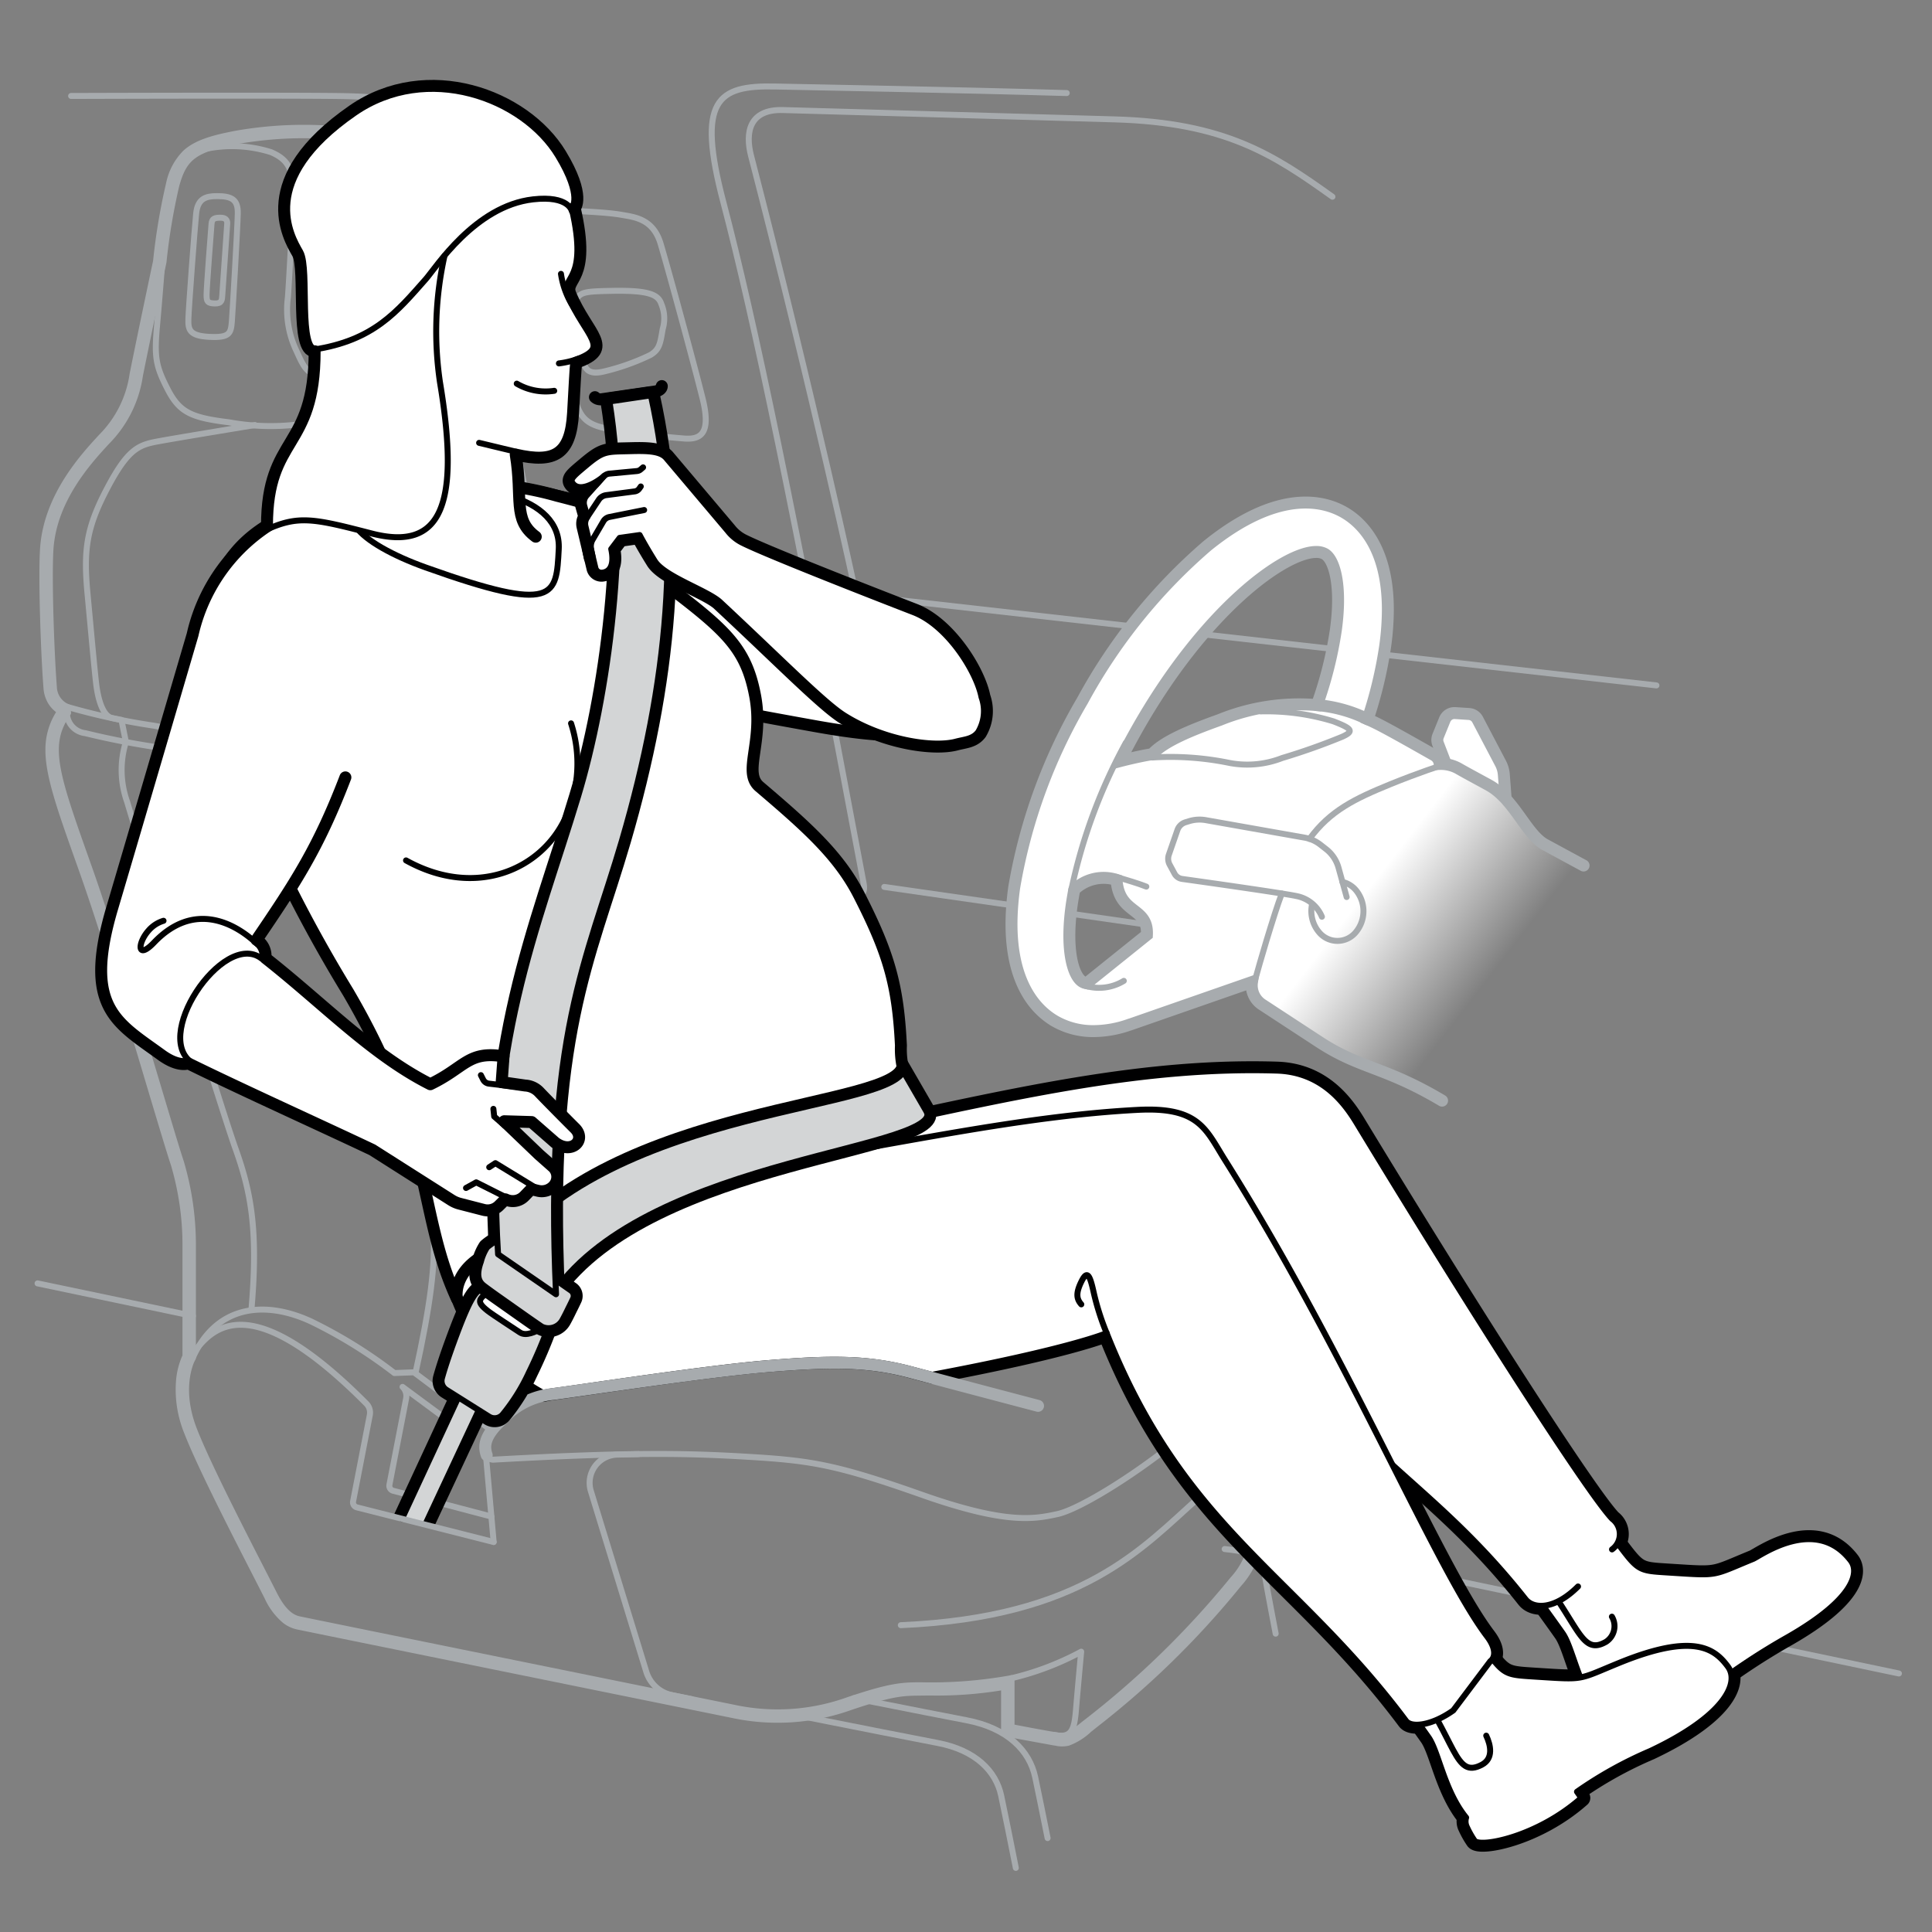 <svg xmlns="http://www.w3.org/2000/svg" xmlns:xlink="http://www.w3.org/1999/xlink" width="161.749" height="161.749" viewBox="0 0 161.749 161.749"><rect x="0" y="0" width="161.749" height="161.749" fill="#808080" stroke="none"/><defs><linearGradient id="linear-gradient" x1="124.2" y1="82.504" x2="114.221" y2="74.817" gradientUnits="userSpaceOnUse"><stop offset="0" stop-color="#fff" stop-opacity="0"/><stop offset="1" stop-color="#fff"/></linearGradient></defs><g id="below"><path d="M138.68,57.383l-67-7.547s-3.558-16.55-8.8-36.789c-.509-1.965-.147-3.914,2.664-3.834l27.749.781c9.291.262,13.344,2.966,18.26,6.477" style="fill:none;stroke:#a7abae;stroke-linecap:round;stroke-linejoin:round;stroke-width:0.5px"/><path d="M5.954,8.033c6.063-.018,18.98-.049,22.642.01,4.838.078,5.853.625,7.257,2.42a15.234,15.234,0,0,1,3.122,6.867c.858,3.589,4.263,19.048,6.423,31.413" style="fill:none;stroke:#a7abae;stroke-linecap:round;stroke-linejoin:round;stroke-width:0.5px"/><path d="M47.831,17.636c-2.142-.141-2.617.023-2.066,3.167s1.832,9.9,2.229,11.909.877,2.765,2.7,3.142a65.317,65.317,0,0,0,6.645.863c1.363.088,2.2-.468,1.486-3.344S55.934,22.494,55.306,20.4,53.121,18.177,52,17.98,48.955,17.71,47.831,17.636Z" style="fill:none;stroke:#a7abae;stroke-linecap:round;stroke-linejoin:round;stroke-width:0.5px"/><path d="M89.309,7.791c-9.953-.287-20.667-.463-24.4-.549-4.861-.111-6.606,1.1-4.348,9.687,2.574,9.8,5.8,25.323,11.689,56.73.158.847.243.975-.776,1.995s-1.249,1.831-.787,4.908c2.107,14.028,5.425,28.286,5.425,28.286" style="fill:none;stroke:#a7abae;stroke-linecap:round;stroke-linejoin:round;stroke-width:0.5px"/><path d="M51.324,24.349c-2.576.045-2.689.119-3.19.84s-.286,1.241-.054,2.228.592,2.3.772,2.939.546,1.034,1.745.736a18.759,18.759,0,0,0,3.854-1.373c.764-.457.827-.967,1.03-2.166a3.112,3.112,0,0,0-.113-2.1C55.109,24.658,54.309,24.3,51.324,24.349Z" style="fill:none;stroke:#a7abae;stroke-linecap:round;stroke-linejoin:round;stroke-width:0.5px"/><path d="M71.493,142.171c4.665.924,8.164,1.612,9.39,1.843,3.5.66,5.314,2.579,5.783,4.767.244,1.14.68,3.3,1.041,5.106" style="fill:none;stroke:#a7abae;stroke-linecap:round;stroke-linejoin:round;stroke-width:0.5px"/><path d="M85.046,156.384c-.352-1.775-.937-4.7-1.228-6.058-.434-2.025-2.115-3.8-5.351-4.411-1.486-.28-6.581-1.286-12.983-2.556" style="fill:none;stroke:#a7abae;stroke-linecap:round;stroke-linejoin:round;stroke-width:0.5px"/><path d="M110.449,133.282s-1.042-4.22-1.3-5.158-1.406-1.459-5.418-2.032" style="fill:none;stroke:#a7abae;stroke-linecap:round;stroke-linejoin:round;stroke-width:0.5px"/><path d="M106.8,136.772s-.729-3.8-.938-5.053-.417-1.719-3.334-2.032" style="fill:none;stroke:#a7abae;stroke-linecap:round;stroke-linejoin:round;stroke-width:0.5px"/><line x1="109.568" y1="129.751" x2="158.98" y2="140.106" style="fill:none;stroke:#a7abae;stroke-linecap:round;stroke-linejoin:round;stroke-width:0.5px"/><line x1="3.144" y1="107.446" x2="16.153" y2="110.173" style="fill:none;stroke:#a7abae;stroke-linecap:round;stroke-linejoin:round;stroke-width:0.5px"/><line x1="74.032" y1="74.255" x2="100.133" y2="78.006" style="fill:none;stroke:#a7abae;stroke-linecap:round;stroke-linejoin:round;stroke-width:0.5px"/><g id="Offset_Group" data-name="Offset Group"><path d="M39.057,36.421a10.456,10.456,0,0,1,4.778,5.654c1.02,2.708,1.961,5.568,2.547,7.4a4.8,4.8,0,0,1,.157,3.087,2.3,2.3,0,0,1-.883,1.091,3.488,3.488,0,0,1-1.626.516l.15.847a12.91,12.91,0,0,1,5.045,1.619,8.36,8.36,0,0,1,2.4,2.729A123.222,123.222,0,0,1,62.679,81.91l.119.314a14.811,14.811,0,0,1,1.288,6.61c-.178,2.451-1.169,5.275-3.391,9.274-1.426,2.567-3.274,5.348-4.435,7.038,14.6-4.967,25.535-6.828,31.368-7.424,3.668-.375,6.146-.386,8.376.315,2.12.667,3.951,1.957,6.345,4.021,2.829,2.437,4.235,4.348,4.68,6.1a5.355,5.355,0,0,1-.185,3.173,4.287,4.287,0,0,1,.15.646c.24,1.5.073,4.221-.342,8.3-.427,4.206-.91,6.983-1.147,8.348-.046.265-.081.47-.106.623a6.959,6.959,0,0,1-1.687,3.371,73.343,73.343,0,0,1-12,11.757c-.222.177-.4.321-.543.435a5.18,5.18,0,0,1-1.741,1.094,2.267,2.267,0,0,1-1.016,0l-.184-.028-4.165-.761v-3.886a33.343,33.343,0,0,1-6.036.472c-.32,0-.655,0-1.019.007-1.407.015-2.278.023-5.816,1.215a18.07,18.07,0,0,1-9.908.649s-35.129-7.136-36.376-7.4a2.609,2.609,0,0,1-1.056-.5,5.556,5.556,0,0,1-1.46-1.943c-.277-.548-.63-1.238-1.033-2.023-1.812-3.539-4.628-9.035-5.705-11.816a9.412,9.412,0,0,1-.675-4.167,6.18,6.18,0,0,1,.634-2.376.63.63,0,0,0-.085.315V104.2a23.839,23.839,0,0,0-.986-6.749c-.275-.808-.895-2.883-1.7-5.557C11.174,86.3,8.7,78.01,6.84,72.791l-.074-.209v0c-1.9-5.35-2.981-8.322-2.658-10.642a5.648,5.648,0,0,1,.927-2.384,2.562,2.562,0,0,1-.737-.716,2.612,2.612,0,0,1-.41-1.278c-.209-2.636-.442-8.915-.29-11.548.258-4.47,3.426-7.867,4.908-9.469a9.282,9.282,0,0,0,2.6-5.253c.806-3.993,1.955-9.413,1.958-9.413a52.185,52.185,0,0,1,1.092-6.521A5.1,5.1,0,0,1,15.519,12.8c.9-.823,2.244-1.232,4.316-1.619a32.847,32.847,0,0,1,11.207,0A6,6,0,0,1,34.477,12.7,5.985,5.985,0,0,1,35.851,16.2c.366,2.557.692,5.044.9,7.454a16.182,16.182,0,0,1-.893,6.985c-.039.117-.076.231-.113.342-.47,1.434-.824,2.581-1.72,3.314-.035.029-.07.056-.106.083A11.435,11.435,0,0,1,39.057,36.421Z" style="fill:none;stroke:#a7abae;stroke-linecap:round;stroke-linejoin:round;stroke-width:0.5px"/><path d="M38.858,36.739a10.082,10.082,0,0,1,4.626,5.469c1.017,2.7,1.955,5.551,2.541,7.386a4.448,4.448,0,0,1,.165,2.836,1.924,1.924,0,0,1-.741.916,3.45,3.45,0,0,1-1.861.477l.268,1.522c2.5.43,4.015.835,5.159,1.606a7.987,7.987,0,0,1,2.291,2.615A122.8,122.8,0,0,1,62.328,82.043l.119.314a14.448,14.448,0,0,1,1.265,6.449c-.172,2.372-1.133,5.139-3.344,9.12-1.731,3.115-4.091,6.552-5.069,7.946,15.113-5.237,26.42-7.169,32.368-7.777,3.661-.374,6.073-.377,8.224.3,2.044.643,3.827,1.89,6.214,3.947,2.813,2.424,4.145,4.272,4.561,5.909a5.037,5.037,0,0,1-.22,3.08,3.666,3.666,0,0,1,.178.706c.23,1.442.071,4.108-.345,8.2-.426,4.194-.907,6.961-1.143,8.322q-.069.394-.107.628a6.59,6.59,0,0,1-1.612,3.2,72.983,72.983,0,0,1-11.939,11.7c-.221.176-.4.322-.546.438a4.891,4.891,0,0,1-1.6,1.022,1.918,1.918,0,0,1-.86,0c-.061-.01-.123-.02-.189-.029l-3.843-.7V140.8a33.949,33.949,0,0,1-6.412.535c-.321,0-.656,0-1.022.007-1.452.015-2.363.032-5.932,1.235a17.689,17.689,0,0,1-9.714.636s-35.127-7.135-36.371-7.4a2.236,2.236,0,0,1-.906-.431,5.184,5.184,0,0,1-1.354-1.815c-.278-.549-.632-1.24-1.034-2.025-1.817-3.549-4.621-9.023-5.689-11.78a9.052,9.052,0,0,1-.652-4,5.681,5.681,0,0,1,.585-2.217.25.25,0,0,0-.034.126V104.2a24.229,24.229,0,0,0-1.006-6.87c-.272-.8-.889-2.864-1.69-5.543C11.535,86.192,9.054,77.9,7.193,72.666l-.074-.21h0c-1.922-5.4-2.947-8.261-2.64-10.465a5.344,5.344,0,0,1,.965-2.373l-.026-.267a2.3,2.3,0,0,1-.809-.72,2.237,2.237,0,0,1-.348-1.1c-.209-2.631-.44-8.89-.29-11.5C4.22,41.716,7.287,38.411,8.78,36.8a9.638,9.638,0,0,0,2.7-5.433c.81-4.007,1.964-9.453,1.964-9.448a51.947,51.947,0,0,1,1.081-6.46,4.732,4.732,0,0,1,1.253-2.382c.807-.741,2.053-1.139,4.131-1.527a32.476,32.476,0,0,1,11.074,0,5.649,5.649,0,0,1,3.23,1.41,5.631,5.631,0,0,1,1.272,3.3c.365,2.555.69,5.034.893,7.433a15.811,15.811,0,0,1-.875,6.835c-.039.118-.077.232-.113.343-.483,1.473-.809,2.492-1.6,3.141a3.362,3.362,0,0,1-1.112.582A11.734,11.734,0,0,1,38.858,36.739Z" style="fill:none;stroke:#a7abae;stroke-linecap:round;stroke-linejoin:round;stroke-width:0.5px"/></g><path d="M30.96,34.679c4.682.372,5.657.945,7.764,2.271A9.84,9.84,0,0,1,43.25,42.3c1.015,2.692,1.951,5.54,2.537,7.374s.7,3.98-2.5,3.9l.352,1.99c4.6.78,5.779,1.43,7.452,4.136a122.9,122.9,0,0,1,11.12,22.747C63.93,86.972,64.5,89.982,60.149,97.8c-2.228,4.01-5.506,8.561-5.506,8.561,15.465-5.425,27.025-7.406,33.049-8.021,7.127-.728,9.359-.027,14.249,4.187,4.756,4.1,5.133,6.438,4.236,8.8.478,1.075.361,3.885-.147,8.879s-1.092,7.96-1.248,8.935a6.338,6.338,0,0,1-1.561,3.082,74.774,74.774,0,0,1-12.447,12.1c-1.482,1.21-1.638,1.054-2.458.936s-3.628-.663-3.628-.663v-4.1A37.439,37.439,0,0,1,77,141.09c-1.483.016-2.419.039-6.009,1.248a17.437,17.437,0,0,1-9.584.628s-35.127-7.135-36.369-7.4c-.646-.138-1.347-.645-2.089-2.114-1.537-3.039-5.417-10.435-6.713-13.782-1.431-3.694-.084-6-.084-6V104.2a24.473,24.473,0,0,0-1.019-6.951c-.833-2.445-4.948-16.913-7.7-24.664S3.777,62.39,5.7,59.685l-.048-.492A1.883,1.883,0,0,1,4.51,57.511c-.208-2.626-.439-8.872-.289-11.463.243-4.216,3.243-7.459,4.743-9.081a9.889,9.889,0,0,0,2.756-5.554c.811-4.013,1.968-9.471,1.968-9.471a51.633,51.633,0,0,1,1.073-6.42c.648-2.351,1.5-3.04,5.189-3.729a32.211,32.211,0,0,1,10.985,0c3.284.567,3.933,1.946,4.3,4.5s.689,5.026.891,7.418a15.543,15.543,0,0,1-.864,6.736C34.3,33.36,34.117,34.3,30.96,34.679Z" style="fill:none;stroke:#a7abae;stroke-linecap:round;stroke-linejoin:round;stroke-width:0.5px"/><path d="M30.859,34.646s-4.656.684-5.931.892a19.328,19.328,0,0,1-5.748-.182c-3.226-.39-4.162-.858-5.151-2.783s-1.118-2.679-.884-5.281.442-5.383.442-5.383" style="fill:none;stroke:#a7abae;stroke-linecap:round;stroke-linejoin:round;stroke-width:0.5px"/><path d="M21.342,35.585s-6.207,1.02-7.924,1.332-2.614.507-4.409,3.9-2.025,5.237-1.678,8.935c.3,3.186.559,6.1.715,7.452s.565,2.758,1.344,2.913h0l.778.155.371,1.845a7.93,7.93,0,0,0,.109,5.024C11.272,69.276,18.4,92.478,19.7,96.12c1.278,3.579,1.941,6.741,1.352,13.506" style="fill:none;stroke:#a7abae;stroke-linecap:round;stroke-linejoin:round;stroke-width:0.5px"/><path d="M5.553,59.159a55.211,55.211,0,0,0,7.358,1.6,9.262,9.262,0,0,0,4.175-.117,5.1,5.1,0,0,0,3.355-2.5c1.132-1.639,1.405-2.615,1.8-5.7s.9-3.863,2.614-4.331,4.565-.979,5.93-1.252,2.45-.057,4.09,2.454c1.912,2.926,2,3.948,8.319,4.221" style="fill:none;stroke:#a7abae;stroke-linecap:round;stroke-linejoin:round;stroke-width:0.5px"/><path d="M43.54,55.528s-3.239-.546-4.448-.819-1.756-.078-3-1.912a5.453,5.453,0,0,0-2.848-2.5c-1.053-.507-2.029-.312-5.97.546-2.126.463-3.855.961-5,1.32" style="fill:none;stroke:#a7abae;stroke-linecap:round;stroke-linejoin:round;stroke-width:0.5px"/><path d="M20.772,57.642a40.077,40.077,0,0,1-2.555,3.778c-.936,1.093-1.873,1.522-4.019,1.288a66.392,66.392,0,0,1-7.062-1.327A1.732,1.732,0,0,1,5.6,59.651" style="fill:none;stroke:#a7abae;stroke-linecap:round;stroke-linejoin:round;stroke-width:0.5px"/><path d="M21.937,63.241c-.312,1.092.463,2.69,3.324,9.089s6.1,13.9,8.7,21.5,3.321,9.731.824,21.124" style="fill:none;stroke:#a7abae;stroke-linecap:round;stroke-linejoin:round;stroke-width:0.5px"/><path d="M36.443,116.231,50.8,107.885c1.513-.878,2.49-3.74,2.49-7.369,0-2.38-.624-5.267-2.3-10.223s-5.5-15.685-6.906-19.274S41.55,65.907,38.9,64.073s-3.824-1.521-5.112-1.248-4.247,1.246-5.495,1.6c-2.626.739-3.19,3.959-3.513,6.826" style="fill:none;stroke:#a7abae;stroke-linecap:round;stroke-linejoin:round;stroke-width:0.5px"/><path d="M54.542,106.332a12.231,12.231,0,0,1-3.738,1.553" style="fill:none;stroke:#a7abae;stroke-linecap:round;stroke-linejoin:round;stroke-width:0.5px"/><path d="M41.163,119.775l-6.506-4.885-1.639.063a40.01,40.01,0,0,0-6.971-4.318c-3.694-1.717-7.918-1.538-9.958,3.156" style="fill:none;stroke:#a7abae;stroke-linecap:round;stroke-linejoin:round;stroke-width:0.5px"/><path d="M86.906,117.7s-6.92-1.821-10.613-2.809-6.815-.937-11.914-.521-15.3,1.977-18.1,2.341a6.653,6.653,0,0,0-4.172,2.06c-1.509,1.357-1.647,2.239-1.36,3.054a.569.569,0,0,0,.569.379c11.72-.654,16.319-.539,21.464-.23,5.2.312,7.335.676,14.41,3.174s9.417,2.029,11.342,1.612,7.146-3.661,10.977-6.971a30.036,30.036,0,0,0,6.571-8.489" style="fill:none;stroke:#a7abae;stroke-linecap:round;stroke-linejoin:round;stroke-width:0.5px"/><path d="M84.688,140.5a23.837,23.837,0,0,0,5.83-2.218s-.284,3.028-.43,4.8-.356,2.48-1.873,2.161" style="fill:none;stroke:#a7abae;stroke-linecap:round;stroke-linejoin:round;stroke-width:0.5px"/><path d="M106.226,116.942c-.133,1.559-1,4.137-5.8,8.39s-9.724,10.062-25.01,10.73" style="fill:none;stroke:#a7abae;stroke-linecap:round;stroke-linejoin:round;stroke-width:0.5px"/><path d="M48.712,116.185s-.139-.452,4.543-3.417,5.931-3.8,11.706-5.411,19.353-2.965,36.1-2.757" style="fill:none;stroke:#a7abae;stroke-linecap:round;stroke-linejoin:round;stroke-width:0.5px"/><path d="M41.14,126.968l-8.222-2.16a.433.433,0,0,1-.316-.5l1.4-7.23a1.08,1.08,0,0,0-.3-.966L38.959,120" style="fill:none;stroke:#a7abae;stroke-linecap:round;stroke-linejoin:round;stroke-width:0.5px"/><line x1="40.649" y1="121.467" x2="41.33" y2="129.099" style="fill:none;stroke:#a7abae;stroke-linecap:round;stroke-linejoin:round;stroke-width:0.5px"/><path d="M18.165,16.419c1.2,0,1.769.26,1.743,1.457s-.416,7.96-.494,9-.184,1.409-1.873,1.327-1.795-.6-1.769-1.509.52-7.543.65-8.818S17.255,16.419,18.165,16.419Z" style="fill:none;stroke:#a7abae;stroke-linecap:round;stroke-linejoin:round;stroke-width:0.5px"/><path d="M19.023,18.721c-.052.781-.39,5.684-.416,6.035s-.026.666-.624.65-.689-.143-.689-.715.377-5.514.416-5.957.26-.507.767-.507C18.854,18.227,19.045,18.4,19.023,18.721Z" style="fill:none;stroke:#a7abae;stroke-linecap:round;stroke-linejoin:round;stroke-width:0.5px"/><path d="M17.043,12.5a10.872,10.872,0,0,1,5.654.242c1.577.682,1.961,1.619,1.833,4.3s-.3,6.093-.426,7.84a8,8,0,0,0,.724,4.517c.767,1.705,1.023,2.173,3.068,2.088s4.389-.511,5.625-.682a2.152,2.152,0,0,0,2.092-1.938" style="fill:none;stroke:#a7abae;stroke-linecap:round;stroke-linejoin:round;stroke-width:0.5px"/></g><g id="illustration"><path d="M154.94,130.649c.754.981.326,3.208-5.26,6.41a56.16,56.16,0,0,0-6.424,4.236l.363.521c-3.726,3.3-8.488,4.169-8.937,3.578a7.431,7.431,0,0,1-.642-1.132,1.065,1.065,0,0,1-.066-.8c-1.843-2.261-2.3-5.526-3.155-6.731-.888-1.266-2.828-3.925-2.828-3.925-.662-1.012,1.362-.958,1.362-.958l2.182-1.53c-.848-1.314,1.919-3.712,3.114-2.147,2.616,3.426,2.195,3.305,5.189,3.494,4.139.262,3.419.286,6.942-1.155C147.335,130.286,152,126.822,154.94,130.649Z" style="fill:none;stroke:#000001;stroke-linecap:round;stroke-linejoin:round;stroke-width:1.5px"/><path d="M128.464,131.317c3.768,4.6,3.865,7.366,6,6.133a1.563,1.563,0,0,0,.486-2.1" style="fill:none;stroke:#000001;stroke-linecap:round;stroke-linejoin:round;stroke-width:1.5px"/><path d="M144.655,139.52c1.016,1.368-.274,4.142-6.486,7.073a33.832,33.832,0,0,0-6.141,3.412l.364.522c-3.727,3.3-8.488,4.168-8.938,3.578a7.379,7.379,0,0,1-.641-1.133,1.068,1.068,0,0,1-.067-.8c-1.842-2.26-2.3-5.525-3.154-6.731-.888-1.265-2.828-3.925-2.828-3.925-.663-1.011,1.362-.958,1.362-.958l2.182-1.53c-.849-1.314,1.919-3.712,3.114-2.147,2.616,3.427,2.2,3.3,5.189,3.495,4.138.261,3.419.285,6.942-1.155C141.861,136.644,143.572,138.063,144.655,139.52Z" style="fill:none;stroke:#000001;stroke-linecap:round;stroke-linejoin:round;stroke-width:1.5px"/><path d="M118.126,140.56c3.843,5.121,3.619,8.414,5.94,7.183.983-.521.736-1.645.363-2.432" style="fill:none;stroke:#000001;stroke-linecap:round;stroke-linejoin:round;stroke-width:1.5px"/><path d="M132.114,132.822c-1.971,1.972-3.733,1.905-4.4,1.059-8.57-10.836-15.336-12.139-23.426-26.53,0,0-16.2,3.674-33.31,5.77s-20.038-11.189-20.038-11.189l22.443-7.62c12.121-2.6,22.6-5.014,33.508-4.68,3.765.118,5.661,2.686,6.687,4.378,9.95,16.4,19.4,31.066,21.4,33.154a1.588,1.588,0,0,1-.019,2.554" style="fill:none;stroke:#000001;stroke-linecap:round;stroke-linejoin:round;stroke-width:1.5px"/><path d="M124.769,139.078l-3.1,4.12c-1.82,1.29-3.51,1.46-3.95.88-9.3-12.43-18.55-16.01-25.07-32.47,0,0-3.03,1.32-14.61,3.49-.63-.16-1.22-.32-1.75-.46-3.69-.98-6.81-.93-11.91-.52s-15.29,1.98-18.1,2.35c-.28.04-.55.09-.8.15a15.25,15.25,0,0,1-7.64-10.26l25.77-8.71c11.47-1.84,21.94-4.23,31.67-4.73,5.13-.26,5.67,1.64,7.28,4.2,10.29,16.34,17.66,34.24,21.93,39.87C125.289,138.038,125.189,138.768,124.769,139.078Z" style="fill:none;stroke:#000001;stroke-linecap:round;stroke-linejoin:round;stroke-width:1.5px"/><path d="M92.652,111.613a21.268,21.268,0,0,1-1.085-3.4c-.325-1.474-.541-1.924-1.041-.9-.481.982-.385,1.451,0,1.889" style="fill:none;stroke:#000001;stroke-linecap:round;stroke-linejoin:round;stroke-width:1.5px"/><path d="M154.94,130.649c.754.981.326,3.208-5.26,6.41a56.16,56.16,0,0,0-6.424,4.236l.363.521c-3.726,3.3-8.488,4.169-8.937,3.578a7.431,7.431,0,0,1-.642-1.132,1.065,1.065,0,0,1-.066-.8c-1.843-2.261-2.3-5.526-3.155-6.731-.888-1.266-2.828-3.925-2.828-3.925-.662-1.012,1.362-.958,1.362-.958l2.182-1.53c-.848-1.314,1.919-3.712,3.114-2.147,2.616,3.426,2.195,3.305,5.189,3.494,4.139.262,3.419.286,6.942-1.155C147.335,130.286,152,126.822,154.94,130.649Z" style="fill:#fff;stroke:#000001;stroke-linecap:round;stroke-linejoin:round;stroke-width:0.5px"/><path d="M128.464,131.317c3.768,4.6,3.865,7.366,6,6.133a1.563,1.563,0,0,0,.486-2.1" style="fill:none;stroke:#000001;stroke-linecap:round;stroke-linejoin:round;stroke-width:0.5px"/><path d="M144.655,139.52c1.016,1.368-.274,4.142-6.486,7.073a33.832,33.832,0,0,0-6.141,3.412l.364.522c-3.727,3.3-8.488,4.168-8.938,3.578a7.379,7.379,0,0,1-.641-1.133,1.068,1.068,0,0,1-.067-.8c-1.842-2.26-2.3-5.525-3.154-6.731-.888-1.265-2.828-3.925-2.828-3.925-.663-1.011,1.362-.958,1.362-.958l2.182-1.53c-.849-1.314,1.919-3.712,3.114-2.147,2.616,3.427,2.2,3.3,5.189,3.495,4.138.261,3.419.285,6.942-1.155C141.861,136.644,143.572,138.063,144.655,139.52Z" style="fill:#fff;stroke:#000001;stroke-linecap:round;stroke-linejoin:round;stroke-width:0.5px"/><path d="M118.126,140.56c3.843,5.121,3.619,8.414,5.94,7.183.983-.521.736-1.645.363-2.432" style="fill:none;stroke:#000001;stroke-linecap:round;stroke-linejoin:round;stroke-width:0.5px"/><path d="M132.114,132.822c-1.971,1.972-3.733,1.905-4.4,1.059-8.57-10.836-15.336-12.139-23.426-26.53,0,0-16.2,3.674-33.31,5.77s-20.038-11.189-20.038-11.189l22.443-7.62c12.121-2.6,22.6-5.014,33.508-4.68,3.765.118,5.661,2.686,6.687,4.378,9.95,16.4,19.4,31.066,21.4,33.154a1.588,1.588,0,0,1-.019,2.554" style="fill:#fff;stroke:#000001;stroke-linecap:round;stroke-linejoin:round;stroke-width:0.5px"/><path d="M124.769,139.078l-3.1,4.12c-1.82,1.29-3.51,1.46-3.95.88-9.3-12.43-18.55-16.01-25.07-32.47,0,0-3.03,1.32-14.61,3.49-.63-.16-1.22-.32-1.75-.46-3.69-.98-6.81-.93-11.91-.52s-15.29,1.98-18.1,2.35c-.28.04-.55.09-.8.15a15.25,15.25,0,0,1-7.64-10.26l25.77-8.71c11.47-1.84,21.94-4.23,31.67-4.73,5.13-.26,5.67,1.64,7.28,4.2,10.29,16.34,17.66,34.24,21.93,39.87C125.289,138.038,125.189,138.768,124.769,139.078Z" style="fill:#fff;stroke:#000001;stroke-linecap:round;stroke-linejoin:round;stroke-width:0.5px"/><path d="M92.652,111.613a21.268,21.268,0,0,1-1.085-3.4c-.325-1.474-.541-1.924-1.041-.9-.481.982-.385,1.451,0,1.889" style="fill:none;stroke:#000001;stroke-linecap:round;stroke-linejoin:round;stroke-width:0.5px"/><path d="M74.82,50.486c2.982,1.1,7.1,5.413,5.641,8.405-1.241,2.538-3.61,3.441-12.128,1.918-8.7-1.557-26.48-4.885-30.75-7.326-3.219-1.84-4.114-3.777-3.648-6.954a7.074,7.074,0,0,1,7.989-5.944C49.017,41.534,64.1,46.539,74.82,50.486Z" style="fill:#fff;stroke:#000001;stroke-linecap:round;stroke-linejoin:round"/><path d="M52.956,46.833c7.257,5.516,9.387,6.775,10.264,11.425.737,3.906-1.074,6.378.362,7.6,3.992,3.4,6.642,5.759,8.345,9.093,2.511,4.915,3.254,7.575,3.5,12.584a7.171,7.171,0,0,0,1.71,4.968s-6.376,2.218-10.893,4.129c-11.161,4.724-19.473,5.609-25.091,8.141-3.408,1.536-2.9,3.965-2.9,3.965-3.327-7.218-1.863-13.288-9.108-25.673a121.033,121.033,0,0,1-7.573-14.5c-8.181-18.709-3.512-24.737,8.011-27.224a43.988,43.988,0,0,1,9.648-.879,27.417,27.417,0,0,1,7.416,1.047c2.234.557,8.238,2.254,8.238,2.254" style="fill:#fff;stroke:#000001;stroke-linecap:round;stroke-linejoin:round"/><path d="M47.809,60.561a10.853,10.853,0,0,1-.465,7.9c-2.018,4.372-7.552,6.789-13.35,3.574" style="fill:none;stroke:#000001;stroke-linecap:round;stroke-linejoin:round;stroke-width:0.5px"/><path d="M32.793,41.336c-6.309,1.11-2.642,4.21,2.86,6.176C46.6,51.424,46.569,49.9,46.779,45.976,47.013,41.579,40.245,40.025,32.793,41.336Z" style="fill:#fff;stroke:#000001;stroke-linecap:round;stroke-linejoin:round;stroke-width:0.5px"/><path d="M46.552,108.369c8.042-11.5,33.342-11.8,31.213-15.468-.889-1.529-2.188-3.78-2.188-3.78,0,3.743-24.131,3.052-33.88,15.89" style="fill:#d3d5d6;stroke:#000001;stroke-linecap:round;stroke-linejoin:round"/><path d="M55.406,32.324c0,.258-.3.415-.559.452l-4.487.65a.663.663,0,0,1-.552-.175" style="fill:#d3d5d6;stroke:#000001;stroke-linecap:round;stroke-linejoin:round"/><path d="M86.906,117.7s-6.92-1.821-10.613-2.809-6.815-.937-11.914-.521-15.3,1.977-18.1,2.341a6.653,6.653,0,0,0-4.172,2.06c-1.509,1.357-1.647,2.239-1.36,3.054" style="fill:none;stroke:#a7abae;stroke-linecap:round;stroke-linejoin:round"/><polyline points="33.651 127.155 38.518 116.666 40.241 117.724 35.714 127.401" style="fill:none;stroke:#000001;stroke-linejoin:round;stroke-width:1.5px"/><path d="M41.423,107.548a.879.879,0,0,1,.642.144l3.5,2.416a.881.881,0,0,1,.33,1.017,38.979,38.979,0,0,1-1.615,3.782,16.252,16.252,0,0,1-2.2,3.52.877.877,0,0,1-1.136.172l-3.566-2.242a.879.879,0,0,1-.38-.976c.173-.634.533-1.8,1.267-3.751,1.266-3.366,1.655-3.579,2.313-3.847A3.953,3.953,0,0,1,41.423,107.548Z" style="fill:none;stroke:#000001;stroke-linejoin:round;stroke-width:1.5px"/><path d="M40.825,109.74c.448.352,2.178,1.46,2.7,1.812s1.323-.083,1.735-.273l-4.447-3.1C40.185,108.753,39.794,108.93,40.825,109.74Z" style="fill:none;stroke:#000001;stroke-linejoin:round;stroke-width:1.5px"/><polyline points="33.651 127.155 38.518 116.666 40.241 117.724 35.714 127.401" style="fill:#d3d5d6;stroke:#000001;stroke-linecap:round;stroke-linejoin:round;stroke-width:0.5px"/><path d="M41.423,107.548a.879.879,0,0,1,.642.144l3.5,2.416a.881.881,0,0,1,.33,1.017,38.979,38.979,0,0,1-1.615,3.782,16.252,16.252,0,0,1-2.2,3.52.877.877,0,0,1-1.136.172l-3.566-2.242a.879.879,0,0,1-.38-.976c.173-.634.533-1.8,1.267-3.751,1.266-3.366,1.655-3.579,2.313-3.847A3.953,3.953,0,0,1,41.423,107.548Z" style="fill:#d3d5d6;stroke:#000001;stroke-linecap:round;stroke-linejoin:round;stroke-width:0.5px"/><path d="M40.825,109.74c.448.352,2.178,1.46,2.7,1.812s1.323-.083,1.735-.273l-4.447-3.1C40.185,108.753,39.794,108.93,40.825,109.74Z" style="fill:#fff;stroke:#000001;stroke-linecap:round;stroke-linejoin:round;stroke-width:0.5px"/><path d="M41.913,103.932a.354.354,0,0,0-.344-.041,4.2,4.2,0,0,0-.793.543,4.111,4.111,0,0,0-.516,1.2c-.43,1.2-.14,1.661.182,1.945.1.088.549.417,1.143.841l2.736,1.929c.505.352.9.625,1.057.727a1.316,1.316,0,0,0,1.7-.551c.274-.49.454-.89.584-1.145.066-.13.2-.406.313-.645a.551.551,0,0,0-.153-.672Z" style="fill:none;stroke:#000001;stroke-linecap:round;stroke-linejoin:round;stroke-width:1.5px"/><path d="M54.492,33.1c2.608,11.771,1.44,24.07-2.415,37.258-2.939,10.052-6.512,16.28-5.525,38L41.7,105.011C40.6,87.578,45.032,77.835,48.4,66.67c2.477-8.2,4.443-21.776,2.624-33.057Z" style="fill:none;stroke:#000001;stroke-linecap:round;stroke-linejoin:round;stroke-width:1.5px"/><path d="M41.913,103.932a.354.354,0,0,0-.344-.041,4.2,4.2,0,0,0-.793.543,4.111,4.111,0,0,0-.516,1.2c-.43,1.2-.14,1.661.182,1.945.1.088.549.417,1.143.841l2.736,1.929c.505.352.9.625,1.057.727a1.316,1.316,0,0,0,1.7-.551c.274-.49.454-.89.584-1.145.066-.13.2-.406.313-.645a.551.551,0,0,0-.153-.672Z" style="fill:#d3d5d6;stroke:#000001;stroke-linecap:round;stroke-linejoin:round;stroke-width:0.5px"/><path d="M54.492,33.1c2.608,11.771,1.44,24.07-2.415,37.258-2.939,10.052-6.512,16.28-5.525,38L41.7,105.011C40.6,87.578,45.032,77.835,48.4,66.67c2.477-8.2,4.443-21.776,2.624-33.057Z" style="fill:#d3d5d6;stroke:#000001;stroke-linecap:round;stroke-linejoin:round;stroke-width:0.5px"/><path d="M28.916,65.083c-2.256,5.889-4.163,8.79-7.434,13.6a1.587,1.587,0,0,1,.743,1.521c4.892,3.848,8.909,8.1,13.8,10.568,2.918-1.4,3.16-2.817,6.133-2.333L42,90.6l1.969.282a1.75,1.75,0,0,1,1.179.545c.717.759,2.784,2.834,2.976,3.021,1,.978-.252,2.258-1.65,1.208l-1.964-1.717-2.291-.068,2.913,2.791L46.307,97.7a1.143,1.143,0,0,1,.044,1.6,1.354,1.354,0,0,1-1.308.395l-.57-.136-.564.584a1.355,1.355,0,0,1-1.523.3l-.07-.031-.534.529a1.355,1.355,0,0,1-1.293.351l-1.995-.514a2.46,2.46,0,0,1-.711-.309l-6.606-4.2c-3.8-1.808-11.132-5.127-15.421-7.242,0,0-.793.355-2.244-.7C9.769,85.6,6.925,84.353,9.4,76.006c1.7-5.734,6.725-22.875,6.725-22.875a14.774,14.774,0,0,1,8.728-10.392" style="fill:#fff;stroke:#000001;stroke-linecap:round;stroke-linejoin:round"/><path d="M21.89,80.246c-3.2-2.449-9.458,6.879-5.565,8.874" style="fill:none;stroke:#000001;stroke-linecap:round;stroke-linejoin:round;stroke-width:0.5px"/><path d="M21.526,79.026c-1.9-1.8-5.316-3.582-8.625-.121-1.447,1.515-1.4.054-.464-1a2.685,2.685,0,0,1,1.253-.816" style="fill:none;stroke:#000001;stroke-linecap:round;stroke-linejoin:round;stroke-width:0.5px"/><polyline points="42.256 94.244 41.375 93.473 41.307 92.834" style="fill:none;stroke:#000001;stroke-linecap:round;stroke-linejoin:round;stroke-width:0.5px"/><polyline points="44.815 99.42 41.476 97.38 40.957 97.721" style="fill:none;stroke:#000001;stroke-linecap:round;stroke-linejoin:round;stroke-width:0.5px"/><polyline points="42.567 100.341 39.87 98.986 39.015 99.459" style="fill:none;stroke:#000001;stroke-linecap:round;stroke-linejoin:round;stroke-width:0.5px"/><path d="M43.666,91.04l-2.732-.317a.621.621,0,0,1-.482-.335l-.191-.376" style="fill:none;stroke:#000001;stroke-linecap:round;stroke-linejoin:round;stroke-width:0.5px"/><path d="M57.9,142.254l-1.625-.33a2.864,2.864,0,0,1-2.168-1.967l-4.639-15.12a2.361,2.361,0,0,1,2.2-3.053l1.789-.045" style="fill:none;stroke:#a7abae;stroke-linecap:round;stroke-linejoin:round;stroke-width:0.5px"/><path d="M16.261,113.185c1.647-2.19,4.858-5.277,14.405,4.321a1.08,1.08,0,0,1,.295.966l-1.4,7.226a.435.435,0,0,0,.319.5l11.446,2.9" style="fill:none;stroke:#a7abae;stroke-linecap:round;stroke-linejoin:round;stroke-width:0.5px"/><path d="M76.492,51.259c-5.682-2.2-12.855-5.047-14.4-5.847a3.551,3.551,0,0,1-1.162-.965l-5.118-6.059c-.468-.6-1.455-.658-2.981-.617-2.1.057-2.27-.056-3.811,1.242-.9.758-1.3,1.072-1.119,1.375.543.915,1.989.05,2.687-.545l-1.479,1.651a.9.9,0,0,0-.194.847l.263.927-.079.146a.91.91,0,0,0-.084.639l.825,3.463a.527.527,0,0,0,.549.432c1.21-.109.833-1.74.783-1.983l.708-.934,1.672-.237s.442.86,1.268,2.181c.818,1.3,4.429,2.464,5.471,3.435,5.046,4.7,8.678,8.4,10.376,9.476,3.306,2.093,7.472,2.7,9.346,2.208.751-.2,1.418-.2,1.881-.808a3.439,3.439,0,0,0,.28-2.917C81.77,56.258,79.352,52.366,76.492,51.259Z" style="fill:none;stroke:#000001;stroke-linecap:round;stroke-linejoin:round;stroke-width:1.5px"/><path d="M53.839,39.128l-.2.174a.557.557,0,0,1-.314.135l-2.29.214a.812.812,0,0,0-.532.269l-.619.7" style="fill:none;stroke:#000001;stroke-linecap:round;stroke-linejoin:round;stroke-width:1.5px"/><path d="M53.929,42.7l-2.91.582a.751.751,0,0,0-.5.358l-.9,1.535a1.126,1.126,0,0,0-.133.781l.128.667" style="fill:none;stroke:#000001;stroke-linecap:round;stroke-linejoin:round;stroke-width:1.5px"/><path d="M49.177,43.268l.943-1.415a.9.9,0,0,1,.635-.4l2.382-.312a.554.554,0,0,0,.383-.232l.127-.181" style="fill:none;stroke:#000001;stroke-linecap:round;stroke-linejoin:round;stroke-width:1.5px"/><path d="M76.492,51.259c-5.682-2.2-12.855-5.047-14.4-5.847a3.551,3.551,0,0,1-1.162-.965l-5.118-6.059c-.468-.6-1.455-.658-2.981-.617-2.1.057-2.27-.056-3.811,1.242-.9.758-1.3,1.072-1.119,1.375.543.915,1.989.05,2.687-.545l-1.479,1.651a.9.9,0,0,0-.194.847l.263.927-.079.146a.91.91,0,0,0-.084.639l.825,3.463a.527.527,0,0,0,.549.432c1.21-.109.833-1.74.783-1.983l.708-.934,1.672-.237s.442.86,1.268,2.181c.818,1.3,4.429,2.464,5.471,3.435,5.046,4.7,8.678,8.4,10.376,9.476,3.306,2.093,7.472,2.7,9.346,2.208.751-.2,1.418-.2,1.881-.808a3.439,3.439,0,0,0,.28-2.917C81.77,56.258,79.352,52.366,76.492,51.259Z" style="fill:#fff;stroke:#000001;stroke-linecap:round;stroke-linejoin:round;stroke-width:0.5px"/><path d="M53.839,39.128l-.2.174a.557.557,0,0,1-.314.135l-2.29.214a.812.812,0,0,0-.532.269l-.619.7" style="fill:none;stroke:#000001;stroke-linecap:round;stroke-linejoin:round;stroke-width:0.5px"/><path d="M53.929,42.7l-2.91.582a.751.751,0,0,0-.5.358l-.9,1.535a1.126,1.126,0,0,0-.133.781l.128.667" style="fill:none;stroke:#000001;stroke-linecap:round;stroke-linejoin:round;stroke-width:0.5px"/><path d="M49.177,43.268l.943-1.415a.9.9,0,0,1,.635-.4l2.382-.312a.554.554,0,0,0,.383-.232l.127-.181" style="fill:none;stroke:#000001;stroke-linecap:round;stroke-linejoin:round;stroke-width:0.5px"/><path d="M44.855,44.934c-1.955-1.438-1.072-3.21-1.678-6.876,3.278.753,4.6-.035,4.8-3.468.121-2.115.2-3.786.262-4.228,3.377-1.183.92-2.366-.479-5.728-.578-1.387,1.8-.989.356-7.209-.005-.014-.009-.033-.014-.047l.023.056s.95-1-1.189-4.526c-3.008-4.959-11.19-7.952-17.4-3.652C21.228,15,24.142,19.845,24.918,21.2c.761,1.345-.25,8.3,1.424,8.207v0c0,8.32-3.99,7.017-3.99,14.626" style="fill:#fff;stroke:#000001;stroke-linecap:round;stroke-linejoin:round"/><line x1="43.199" y1="37.818" x2="40.112" y2="37.076" style="fill:none;stroke:#000001;stroke-linecap:round;stroke-linejoin:round;stroke-width:0.5px"/><path d="M37.217,21.406A29.17,29.17,0,0,0,36.834,32c1.722,10.315.118,14.173-5.731,12.66-4.836-1.251-6.141-1.556-8.908-.261" style="fill:none;stroke:#000001;stroke-linecap:round;stroke-linejoin:round;stroke-width:0.5px"/><path d="M26.246,29.271c5.04-.764,6.979-3.161,9.4-5.9.812-.916,4.106-6.128,8.983-6.681,3.018-.342,3.247.991,3.247.991" style="fill:none;stroke:#000001;stroke-linecap:round;stroke-linejoin:round;stroke-width:0.5px"/><path d="M46.965,22.928A7.033,7.033,0,0,0,48.1,25.846" style="fill:none;stroke:#000001;stroke-linecap:round;stroke-linejoin:round;stroke-width:0.5px"/><path d="M48.41,30.037a7.347,7.347,0,0,1-1.616.388" style="fill:none;stroke:#000001;stroke-linecap:round;stroke-linejoin:round;stroke-width:0.5px"/><path d="M46.4,32.719a4.8,4.8,0,0,1-3.137-.6" style="fill:none;stroke:#000001;stroke-linecap:round;stroke-linejoin:round;stroke-width:0.5px"/></g><g id="above"><path d="M121.056,63.988l-.663-1.724a.874.874,0,0,1,.006-.644l.56-1.377a.876.876,0,0,1,.867-.543l1.164.077a.872.872,0,0,1,.716.466l1.926,3.668a2.4,2.4,0,0,1,.27.934l.156,2.04" style="fill:#fff;stroke:#a7abae;stroke-linecap:round;stroke-linejoin:round"/><path d="M132.578,72.462s-.31-.165-3.229-1.75c-1.564-.849-2.574-3.813-4.713-4.983-.79-.435-1.646-.888-2.441-1.338a3.023,3.023,0,0,0-1.663-.431.941.941,0,0,0-.5-.755c-.645-.365-3.474-1.98-4.619-2.559-.305-.155-.61-.3-.91-.43a35.808,35.808,0,0,0,1.465-6.113,22.437,22.437,0,0,0,.225-3.059c0-5.2-2.219-7.328-3.7-8.167-1.744-.985-5.543-1.93-11.411,2.809a46.15,46.15,0,0,0-10.456,12.97A46.16,46.16,0,0,0,84.91,74.3c-1.035,7.473,1.734,10.242,3.478,11.226a6.4,6.4,0,0,0,3.189.8,9.1,9.1,0,0,0,3-.545l.015,0,10.227-3.564a1.916,1.916,0,0,0,.915,1.929c.475.31,1.309.86,4.738,3.1s5.443,2.034,10.261,4.9M90.977,82.318a1.156,1.156,0,0,1-.329-.11c-.81-.459-1.45-2.649-.935-6.367.06-.445.233-1.413.228-1.358a3.541,3.541,0,0,1,3.536-.817c.219,2.934,2.659,2.215,2.544,4.6Zm20.863-29.58a33.023,33.023,0,0,1-1.584,6.293,17.665,17.665,0,0,0-8.137,1.24c-2.395.86-4.679,1.784-5.653,2.869-1.13.175-2.58.55-2.694.58.429-.87.894-1.74,1.384-2.609,5.683-10.057,12.356-14.9,15.04-14.9a1.461,1.461,0,0,1,.71.16C111.715,46.83,112.355,49.015,111.84,52.738Z" style="stroke:#a7abae;stroke-linecap:round;stroke-miterlimit:10;fill:url(#linear-gradient)"/><path d="M89.693,74.5a44.692,44.692,0,0,1,4.562-12.312.022.022,0,0,0,.013-.006" style="fill:none;stroke:#a7abae;stroke-linecap:round;stroke-linejoin:round;stroke-width:0.5px"/><path d="M96.463,63.419a24.488,24.488,0,0,1,6.483.457,8.012,8.012,0,0,0,4.4-.415,53.16,53.16,0,0,0,5.034-1.783c1-.457.822-.679-.748-1.288a19.139,19.139,0,0,0-6.092-.831" style="fill:none;stroke:#a7abae;stroke-linecap:round;stroke-linejoin:round;stroke-width:0.5px"/><path d="M107.312,74.806q-.288.777-.572,1.662C105.7,79.709,105,82.327,105,82.327" style="fill:none;stroke:#a7abae;stroke-linecap:round;stroke-linejoin:round;stroke-width:0.5px"/><path d="M120.708,64.073c-.038.008-1.892.6-4.327,1.591-2.937,1.2-5.022,2.2-6.75,4.568" style="fill:none;stroke:#a7abae;stroke-linecap:round;stroke-linejoin:round;stroke-width:0.5px"/><path d="M112.387,73.833a2.1,2.1,0,0,1,1.125.685,2.753,2.753,0,0,1,0,3.525,1.993,1.993,0,0,1-3.083,0,2.73,2.73,0,0,1-.6-2.239" style="fill:none;stroke:#a7abae;stroke-linecap:round;stroke-linejoin:round;stroke-width:0.5px"/><path d="M112.743,75.1l-.68-2.452a2.99,2.99,0,0,0-1.042-1.559l-.478-.373a2.985,2.985,0,0,0-1.319-.588l-8.268-1.464a2.986,2.986,0,0,0-1.4.084l-.305.094a1.032,1.032,0,0,0-.676.65l-.717,2.064a1.036,1.036,0,0,0,.068.833l.408.756a.856.856,0,0,0,.633.44c1.76.246,8.4,1.184,9.587,1.436a2.9,2.9,0,0,1,2.118,1.73" style="fill:none;stroke:#a7abae;stroke-linecap:round;stroke-linejoin:round;stroke-width:0.5px"/><path d="M95.972,74.228c-.742-.292-1.62-.542-2.521-.816" style="fill:none;stroke:#a7abae;stroke-linecap:round;stroke-linejoin:round;stroke-width:0.5px"/><path d="M90.677,82.471a3.978,3.978,0,0,0,3.409-.352" style="fill:none;stroke:#a7abae;stroke-linecap:round;stroke-linejoin:round;stroke-width:0.5px"/><path d="M110.256,59.031a11.777,11.777,0,0,1,4.248,1.185" style="fill:none;stroke:#a7abae;stroke-linecap:round;stroke-linejoin:round"/></g></svg>